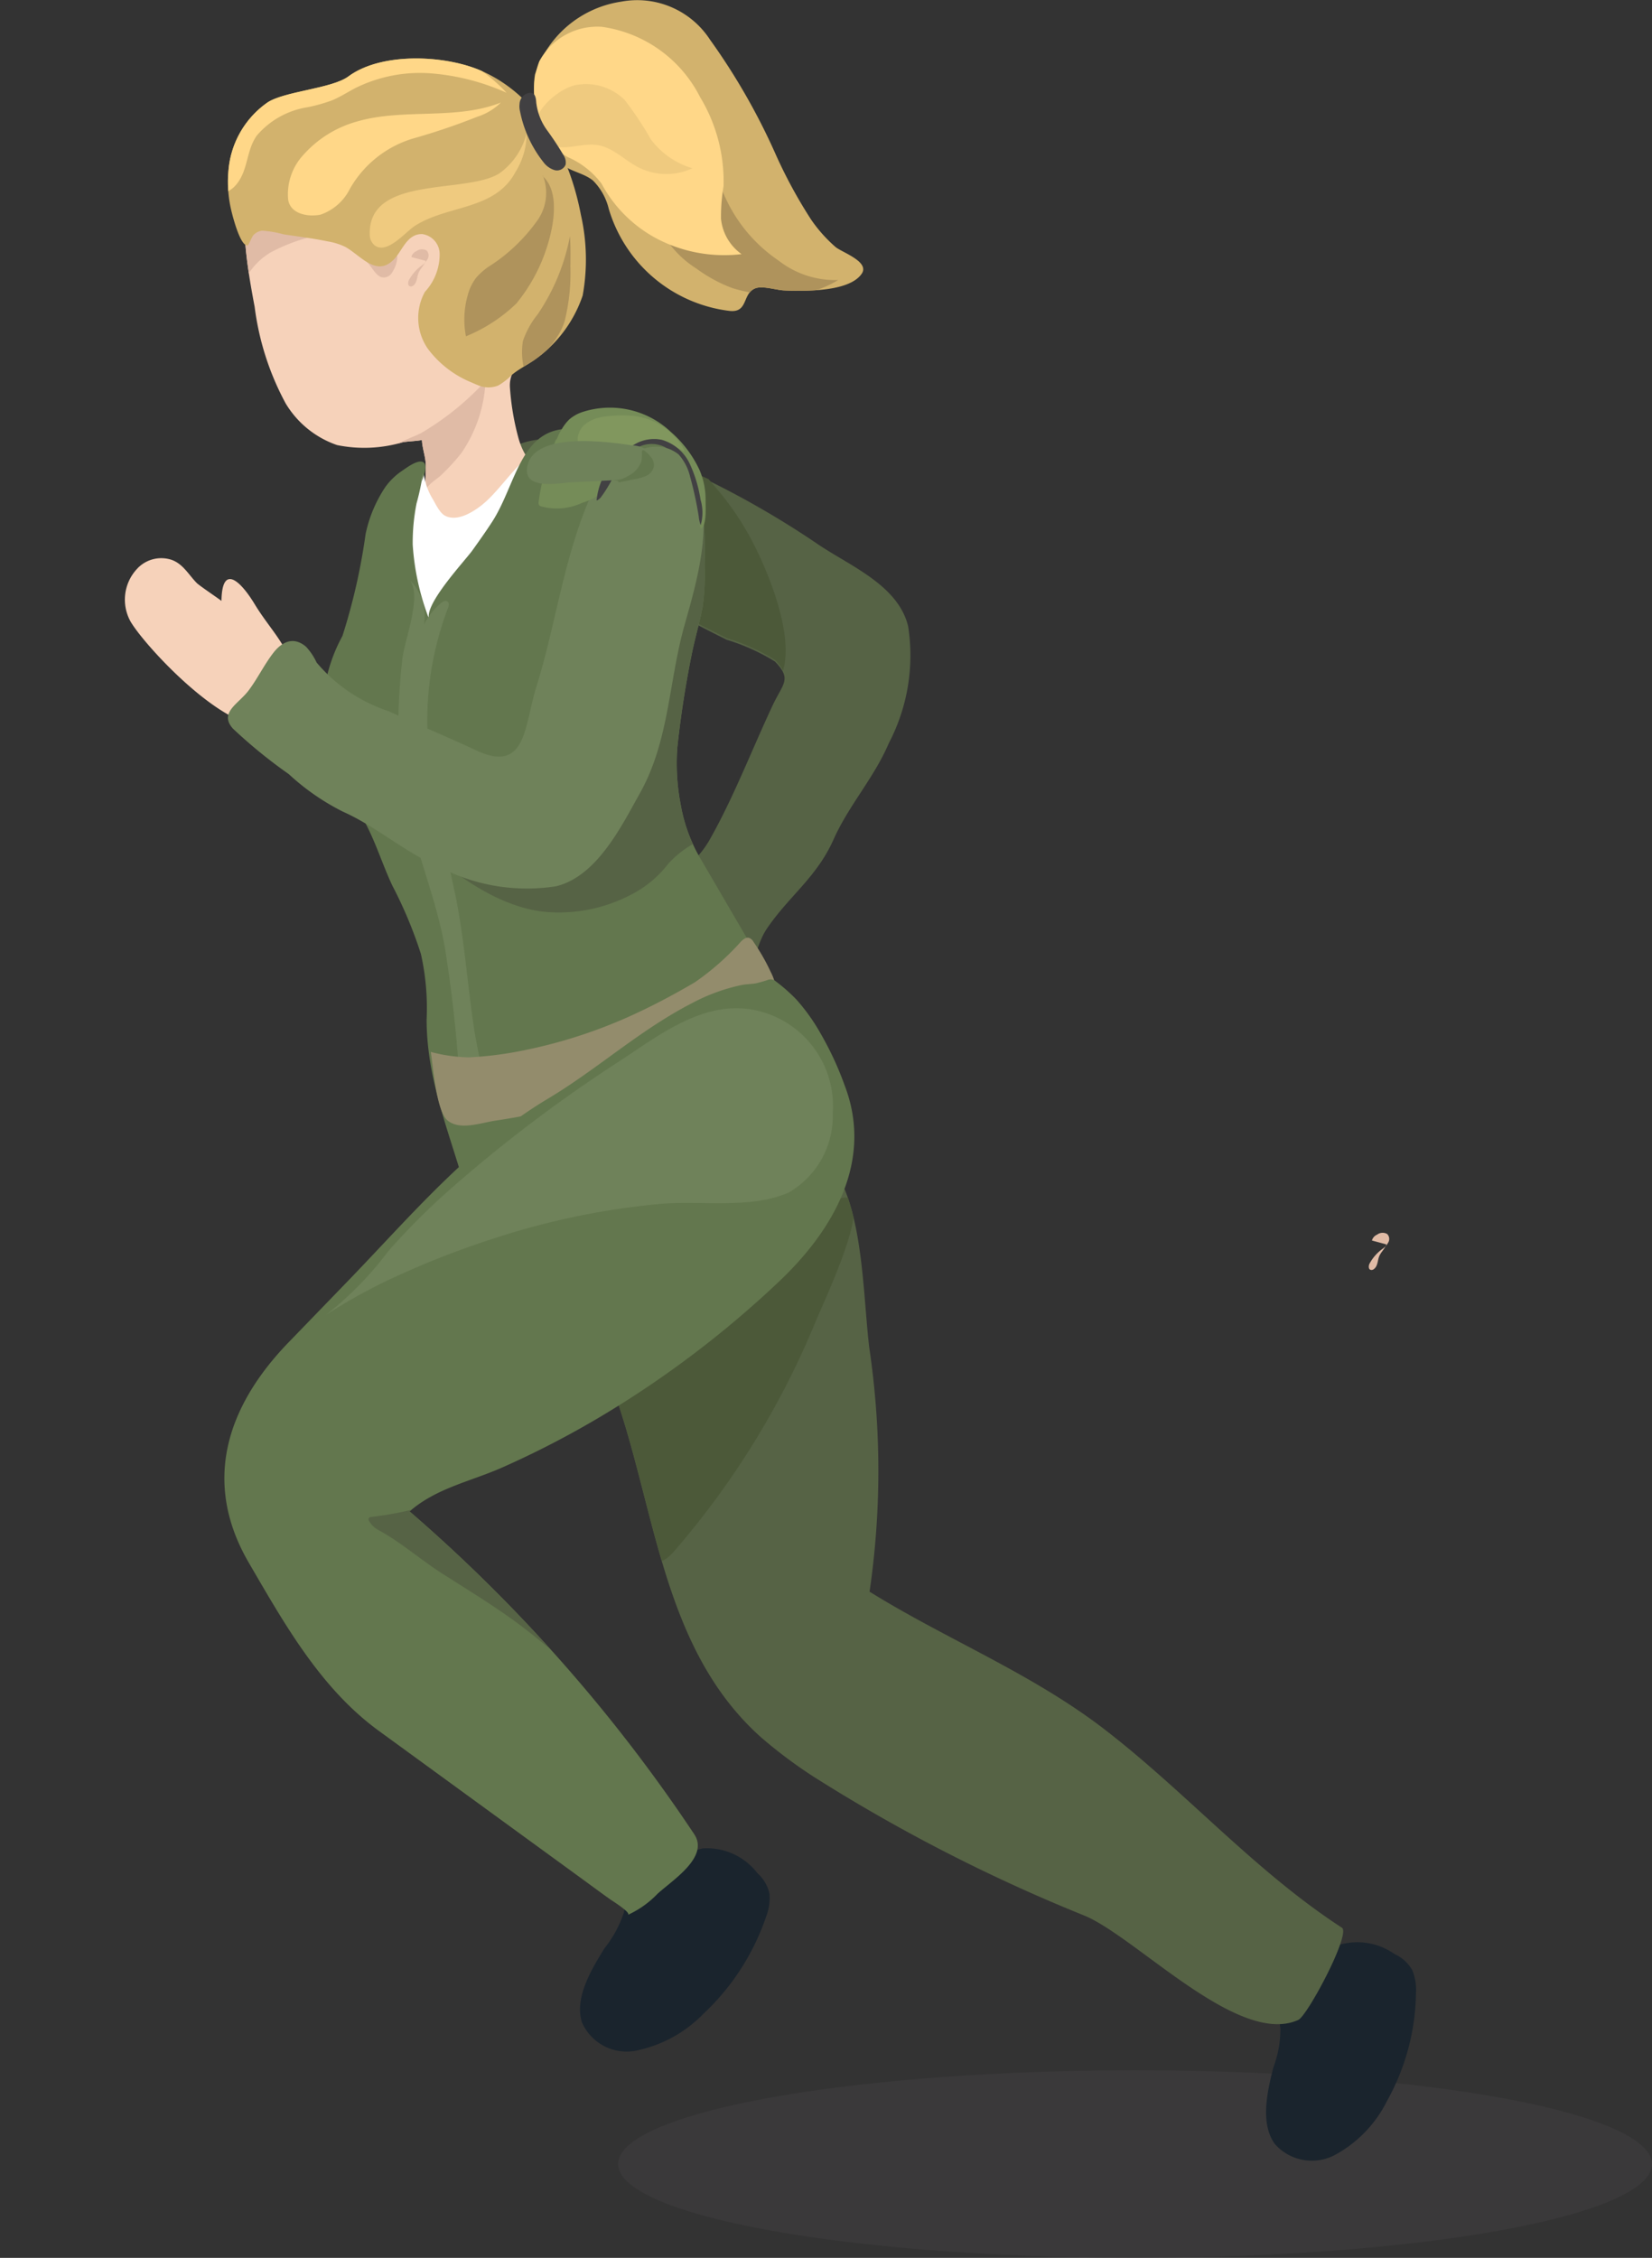 <svg id="a68db170-1d8d-40f9-875f-3a1f75860aed" data-name="Layer 1" xmlns="http://www.w3.org/2000/svg" xmlns:xlink="http://www.w3.org/1999/xlink" viewBox="0 0 71.986 98.355" preserveAspectRatio="none" ><rect x="0" y="0" width="71.986" height="98.355" fill="#333333" stroke="none"/><defs><style>.a8af9cb0-a3ef-45cd-8900-ac40c1e22fcd{fill:none;}.a9bf6d16-273e-4b64-adf4-b7aac5a4be53,.e14ff1da-c287-467f-ac69-d4d816a690b8{fill:#414042;}.a9bf6d16-273e-4b64-adf4-b7aac5a4be53{opacity:0.48;}.a0c544c6-3765-4c02-90fc-aa0a759515b1{fill:#f6d2ba;}.ad11a30e-1b49-44fb-b286-07b04bd7e4f1{fill:#566345;}.f98b4389-fe3c-44c6-82f2-080c755a7c3b{clip-path:url(#e500c302-123c-4b54-88fd-99e73d793241);}.e0c010a1-e84e-44a0-82c0-3a562e953dc0{fill:#4c5939;}.f101837c-5b42-4e2c-b870-e203fb46bbee{fill:#1a242d;}.e5bf9458-66dd-4f11-ba0c-6709aaeaef47{clip-path:url(#b27de907-484f-4bfa-94ff-fadb9abe9fc3);}.fb5a2869-5149-4531-a3d8-60d10c3b4145{fill:#e0bba6;}.fb6f333c-c44e-4dfb-aab4-10a25003ef12{fill:#fff;}.f01d8c1b-608c-4f5b-804c-100562bbc120{fill:#63774e;}.b19d4991-4119-4d36-aa75-9f140e1320a8{clip-path:url(#b8ae9675-da34-47dd-ad88-8e257037d07e);}.af88a16a-6b10-4563-828a-494ec17461ee{fill:#6f825a;}.a7de3e68-1a99-4384-931a-441bd125e59c{fill:#938c6c;}.fb9ab96c-aefc-4ec2-8f03-2602eb907827{clip-path:url(#f55d8cf3-d448-4c29-b3cc-55021ae96b2d);}.e4562d58-a1e9-4ab5-97d8-68e4a5fb91e2{fill:#d2b26d;}.a1e45611-1afe-4f3b-b876-80fcb18f83fd{clip-path:url(#afff6115-4100-45b7-bcb8-64ae5240688b);}.e7a28f8c-7080-49cf-a945-e1a0a0e3df31{fill:#af935c;}.a1cf57f1-57a8-4862-8b41-a6dbf0c21dab{fill:#ffd788;}.a9a9d19e-df74-4a21-aac2-fc2b94ee9167{fill:#efca7f;}.abb55885-8d2b-4b03-9804-8617b5716fc6{clip-path:url(#a9d7be45-3df8-4904-b8f4-b2ba3b6bfbe7);}.a04486ea-efa8-4844-8e38-7a2d6ce8351d{clip-path:url(#a3c57131-988a-4b93-8114-9f24c12d7adc);}.f2fe05a8-c4d7-4727-a776-d17be414b2cd{fill:#758c58;}.a4ab1eba-cb52-4e97-8153-2a3708992451{fill:#81975e;}.ebf8bfa2-5469-43b7-b61a-f4c4575eabc9{fill:#424143;}</style><clipPath id="e500c302-123c-4b54-88fd-99e73d793241"><path class="a8af9cb0-a3ef-45cd-8900-ac40c1e22fcd" d="M27.256,25.605a21.113,21.113,0,0,1-4.636-2.405c-1.182-.938-2.085-2.589-.54-3.635,1.168-.79,2.729-.526,4.097-.186a21.759,21.759,0,0,1,4.836,1.553,39.497,39.497,0,0,1,4.508,2.623c1.405.985,3.605,1.812,4.051,3.654a8.238,8.238,0,0,1-.842,5.094c-.643,1.512-1.743,2.702-2.407,4.192-.739,1.659-1.941,2.459-2.912,3.895-.397.587-.486,1.348-.831,1.934.348-.664-3.616-3.18-4.129-3.43.902-.883,1.806-1.211,2.476-2.393,1.046-1.846,1.83-3.903,2.731-5.825.462-.987.862-1.151.11-1.932a9.015,9.015,0,0,0-2.1-.947C30.194,27.074,28.764,26.262,27.256,25.605Z"/></clipPath><clipPath id="b27de907-484f-4bfa-94ff-fadb9abe9fc3"><path class="a8af9cb0-a3ef-45cd-8900-ac40c1e22fcd" d="M24.161,20.591c-.865.009-1.347-.74-1.558-1.468a11.229,11.229,0,0,1-.38-2.21c-.085-1.039.894-1.283,1.202-2.177.158-.458.373-.895.529-1.353A14.55,14.55,0,0,0,24.326,9.598a6.025,6.025,0,0,0-.924-3.068,6.285,6.285,0,0,0-2.381-2.702,6.285,6.285,0,0,0-2.711-.707,7.973,7.973,0,0,0-4.879,1.141c-2.762,1.822-3.014,4.404-2.653,7.185.082.631.196,1.273.318,1.918a12.009,12.009,0,0,0,1.351,4.207,4.204,4.204,0,0,0,2.243,1.817,5.927,5.927,0,0,0,2.882-.13c.27-.038.539-.042.813-.089.017.383.17.742.17,1.119-0.0.37-.026.747-.057,1.116a15.346,15.346,0,0,0-.152,1.612,5.066,5.066,0,0,0,.682,2.035c.451.88,1.434,1.134,2.022,1.857A16.877,16.877,0,0,0,22.665,28.907a.591.591,0,0,0,.332.189.545.545,0,0,0,.333-.121,4.341,4.341,0,0,0,1.323-1.613A7.517,7.517,0,0,0,25.822,23.339c-.099-.766-.614-1.028-.914-1.627-.147-.293-.092-1.007-.471-1.114A.972.972,0,0,0,24.161,20.591Z"/></clipPath><clipPath id="b8ae9675-da34-47dd-ad88-8e257037d07e"><path class="a8af9cb0-a3ef-45cd-8900-ac40c1e22fcd" d="M14.922,27.704a7.027,7.027,0,0,0-.709,4.839,6.416,6.416,0,0,0,.65,1.864c.283.456.702.811.976,1.298.868,1.544.978,3.248,1.417,4.91.492,1.863.965,3.731,1.391,5.61.396,1.747,1,3.433,1.51,5.149-.113-.379,1.525-.552,1.715-.581a25.164,25.164,0,0,1,3.221-.019c1.789-.039,2.183-.873,3.456-1.752,0-.576,3.344-1.189,3.795-1.313.744-.204.871-.247,1.027-.979.168-.792.268-1.605.401-2.403a2.281,2.281,0,0,0-.38-2.045c-.979-1.618-1.902-3.237-2.853-4.851a6.992,6.992,0,0,1-.877-2.373,9.469,9.469,0,0,1-.151-2.463q.221-2.088.642-4.148c.14-.684.346-1.361.469-2.047a10.373,10.373,0,0,0,.082-1.781c.043-1.882-.036-3.945-1.32-5.149-1.028-.963-2.919-.632-4.259-.773-2.442-.256-2.585,2.345-3.679,4.034-.272.42-.563.828-.854,1.236-.336.47-2.11,2.347-1.894,3.001a10.933,10.933,0,0,1-.714-3.236,10.037,10.037,0,0,1,.657-3.55c.026-.075-.633.037-.685.059a3.082,3.082,0,0,0-.446.274,2.878,2.878,0,0,0-.718.698A5.843,5.843,0,0,0,15.93,23.268,26.462,26.462,0,0,1,14.922,27.704Z"/></clipPath><clipPath id="f55d8cf3-d448-4c29-b3cc-55021ae96b2d"><path class="a8af9cb0-a3ef-45cd-8900-ac40c1e22fcd" d="M30.065,45.53c-.578.703,6.026,4.886,6.484,5.73,1.074,1.98,1.067,5.258,1.33,7.452a36.434,36.434,0,0,1,.012,10.624c3.386,2.101,7.078,3.556,10.274,6.025,3.547,2.74,6.533,6.16,10.309,8.613.403.262-1.502,3.836-1.901,4.017-2.582,1.171-7.009-3.556-9.285-4.53A73.362,73.362,0,0,1,35.481,77.414a20.555,20.555,0,0,1-2.333-1.746c-4.378-3.925-4.566-10.127-6.485-15.303a23.533,23.533,0,0,0-1.571-3.47c-.501-.881-2.037-1.99-2.33-2.721-.834-2.084,1.553-2.867,2.984-3.904A25.404,25.404,0,0,0,30.065,45.53Z"/></clipPath><clipPath id="afff6115-4100-45b7-bcb8-64ae5240688b"><path class="a8af9cb0-a3ef-45cd-8900-ac40c1e22fcd" d="M27.063.073A3.782,3.782,0,0,1,30.937,1.726a28.122,28.122,0,0,1,2.861,4.992A21.048,21.048,0,0,0,35.343,9.564a6.327,6.327,0,0,0,1.063,1.194c.277.235,1.496.636,1.146,1.162-.378.567-1.464.692-2.078.728a11.713,11.713,0,0,1-1.324.003c-.333-.018-.93-.215-1.241-.09-.581.233-.289,1.092-1.149.979a6.277,6.277,0,0,1-5.233-4.441,2.613,2.613,0,0,0-.688-1.234c-.388-.314-.913-.382-1.317-.673.313-.243-.624-1.411-.797-1.759a3.343,3.343,0,0,1-.417-2.18A4.676,4.676,0,0,1,27.063.073Z"/></clipPath><clipPath id="a9d7be45-3df8-4904-b8f4-b2ba3b6bfbe7"><path class="a8af9cb0-a3ef-45cd-8900-ac40c1e22fcd" d="M20.544,16.659a4.488,4.488,0,0,1-1.893-1.456,2.357,2.357,0,0,1-.136-2.489,2.403,2.403,0,0,0,.643-1.663.882.882,0,0,0-.759-.854c-.639-.014-.841.655-1.182,1.045-.788.901-1.504-.129-2.179-.491a2.798,2.798,0,0,0-.761-.236c-.634-.132-1.281-.21-1.921-.307a4.562,4.562,0,0,0-.938-.159.632.632,0,0,0-.381.2c-.055.056-.202.428-.237.437-.326.08-.668-1.289-.725-1.533A5.327,5.327,0,0,1,9.957,7.408a4.005,4.005,0,0,1,1.683-2.934c.732-.5,2.818-.61,3.542-1.145C16.626,2.26,19.428,2.388,21.018,3.104c2.487,1.12,3.806,3.683,4.294,6.251a8.804,8.804,0,0,1,.078,3.52,5.633,5.633,0,0,1-2.108,2.809c-.325.224-.684.399-.985.653a2.696,2.696,0,0,1-.592.46,1.157,1.157,0,0,1-.893-.024C20.722,16.738,20.633,16.699,20.544,16.659Z"/></clipPath><clipPath id="a3c57131-988a-4b93-8114-9f24c12d7adc"><path class="a8af9cb0-a3ef-45cd-8900-ac40c1e22fcd" d="M36.804,47.276A13.808,13.808,0,0,0,35.774,45.05a8.44,8.44,0,0,0-1.077-1.515,7.308,7.308,0,0,0-.88-.776.342.342,0,0,0-.371-.068,5.449,5.449,0,0,1-.533.15c-.18.026-.369.03-.552.059a8.151,8.151,0,0,0-2.224.808c-2.26,1.163-4.107,2.866-6.258,4.151-3.403,2.032-5.993,5.124-8.712,7.936L12.574,58.476c-2.72,2.812-3.766,6.11-1.731,9.601,1.567,2.689,3.133,5.479,5.67,7.326L22.277,79.6l2.882,2.098c.479.349.955.702,1.437,1.046.052.037.954.599.755.675a4.215,4.215,0,0,0,1.298-.92c.647-.595,2.266-1.599,1.602-2.598A69.352,69.352,0,0,0,17.848,65.839c1.169-1.019,2.656-1.302,4.037-1.913A40.404,40.404,0,0,0,26.201,61.692a44.32,44.32,0,0,0,7.736-5.858C36.312,53.591,38.072,50.572,36.804,47.276Z"/></clipPath></defs><ellipse class="a9bf6d16-273e-4b64-adf4-b7aac5a4be53" cx="49.46" cy="94.269" rx="22.526" ry="4.085"/><path class="a0c544c6-3765-4c02-90fc-aa0a759515b1" d="M30.628,38.722c-1.349.004-2.127.956-3.345,1.692-.966.584-1.816,1.423-.14,1.448-.019-0-.661.956-.778,1.072-.361.357-.835.597-1.014,1.102a1.431,1.431,0,0,0,.395,1.506,1.963,1.963,0,0,0,2.295.28c1.205-.702,6.103-5.269,4.052-6.729a1.75,1.75,0,0,0-.58-.249A3.459,3.459,0,0,0,30.628,38.722Z"/><path class="ad11a30e-1b49-44fb-b286-07b04bd7e4f1" d="M27.256,25.677a21.113,21.113,0,0,1-4.636-2.405c-1.182-.938-2.085-2.589-.54-3.635,1.168-.79,2.729-.526,4.097-.186a21.759,21.759,0,0,1,4.836,1.553,39.497,39.497,0,0,1,4.508,2.623c1.405.985,3.605,1.812,4.051,3.654a8.238,8.238,0,0,1-.842,5.094c-.643,1.512-1.743,2.702-2.407,4.192-.739,1.659-1.941,2.459-2.912,3.895-.397.587-.486,1.348-.831,1.934.348-.664-3.616-3.18-4.129-3.43.902-.883,1.806-1.211,2.476-2.393,1.046-1.846,1.83-3.903,2.731-5.825.462-.987.862-1.151.11-1.932a9.015,9.015,0,0,0-2.1-.947C30.194,27.146,28.764,26.334,27.256,25.677Z"/><g class="f98b4389-fe3c-44c6-82f2-080c755a7c3b"><path class="e0c010a1-e84e-44a0-82c0-3a562e953dc0" d="M33.022,30.427a2.078,2.078,0,0,1-.836.071,5.585,5.585,0,0,1-2.864-.673c-1.076-.719-1.429-2.029-2.03-3.09a5.842,5.842,0,0,1-.922-3.779,3.926,3.926,0,0,1,.624-1.371,3.717,3.717,0,0,1,2.058-1.51c1.041-.255,1.563.494,2.186,1.223a12.347,12.347,0,0,1,1.628,2.448C33.587,25.172,35.459,29.517,33.022,30.427Z"/></g><path class="f101837c-5b42-4e2c-b870-e203fb46bbee" d="M56.743,86.378a3.537,3.537,0,0,1,1.43-1.597,2.804,2.804,0,0,1,2.585.335,1.711,1.711,0,0,1,.777.699,2.199,2.199,0,0,1,.166.996,9.908,9.908,0,0,1-1.271,4.727A5.396,5.396,0,0,1,58.231,93.839a2.148,2.148,0,0,1-2.686-.451c-.618-.871-.352-2.178-.061-3.318a4.747,4.747,0,0,0,.31-1.707,1.712,1.712,0,0,1-.026-.398c.029-.251.325-.472.457-.689C56.405,86.982,56.564,86.673,56.743,86.378Z"/><path class="f101837c-5b42-4e2c-b870-e203fb46bbee" d="M28.735,81.649a3.708,3.708,0,0,1,1.885-1.13,2.772,2.772,0,0,1,2.384,1.079,1.675,1.675,0,0,1,.527.904,2.242,2.242,0,0,1-.156,1.014,10.367,10.367,0,0,1-2.724,4.208A5.652,5.652,0,0,1,27.8,89.311a2.123,2.123,0,0,1-2.444-1.221c-.319-1.024.352-2.213.994-3.232a4.95,4.95,0,0,0,.84-1.563,1.76,1.76,0,0,1,.101-.393c.108-.234.463-.363.659-.534C28.217,82.136,28.468,81.883,28.735,81.649Z"/><path class="ad11a30e-1b49-44fb-b286-07b04bd7e4f1" d="M30.065,45.53c-.578.703,6.026,4.886,6.484,5.73,1.074,1.98,1.067,5.258,1.33,7.452a36.434,36.434,0,0,1,.012,10.624c3.386,2.101,7.078,3.556,10.274,6.025,3.547,2.74,6.533,6.16,10.309,8.613.403.262-1.502,3.836-1.901,4.017-2.582,1.171-7.009-3.556-9.285-4.53A73.362,73.362,0,0,1,35.481,77.414a20.555,20.555,0,0,1-2.333-1.746c-4.378-3.925-4.566-10.127-6.485-15.303a23.533,23.533,0,0,0-1.571-3.47c-.501-.881-2.037-1.99-2.33-2.721-.834-2.084,1.553-2.867,2.984-3.904A25.404,25.404,0,0,0,30.065,45.53Z"/><path class="a0c544c6-3765-4c02-90fc-aa0a759515b1" d="M24.161,20.591c-.865.009-1.347-.74-1.558-1.468a11.229,11.229,0,0,1-.38-2.21c-.085-1.039.894-1.283,1.202-2.177.158-.458.373-.895.529-1.353A14.55,14.55,0,0,0,24.326,9.598a6.025,6.025,0,0,0-.924-3.068,6.285,6.285,0,0,0-2.381-2.702,6.285,6.285,0,0,0-2.711-.707,7.973,7.973,0,0,0-4.879,1.141c-2.762,1.822-3.014,4.404-2.653,7.185.082.631.196,1.273.318,1.918a12.009,12.009,0,0,0,1.351,4.207,4.204,4.204,0,0,0,2.243,1.817,5.927,5.927,0,0,0,2.882-.13c.27-.038.539-.042.813-.089.017.383.17.742.17,1.119-0.0.37-.026.747-.057,1.116a15.346,15.346,0,0,0-.152,1.612,5.066,5.066,0,0,0,.682,2.035c.451.88,1.434,1.134,2.022,1.857A16.877,16.877,0,0,0,22.665,28.907a.591.591,0,0,0,.332.189.545.545,0,0,0,.333-.121,4.341,4.341,0,0,0,1.323-1.613A7.517,7.517,0,0,0,25.822,23.339c-.099-.766-.614-1.028-.914-1.627-.147-.293-.092-1.007-.471-1.114A.972.972,0,0,0,24.161,20.591Z"/><g class="e5bf9458-66dd-4f11-ba0c-6709aaeaef47"><path class="fb5a2869-5149-4531-a3d8-60d10c3b4145" d="M21.157,16.595a6.019,6.019,0,0,1-1.037,3.119,8.821,8.821,0,0,1-.912.998c-.144.14-.64.436-.641.66a6.11,6.11,0,0,0-.021-.682c-.056-.086-.297.18-.399.166a1.43,1.43,0,0,1-.7-.405c-.169-.147-.661-.498-.579-.775.085-.286,1.219-.657,1.497-.82A12.096,12.096,0,0,0,21.157,16.595Z"/><path class="fb5a2869-5149-4531-a3d8-60d10c3b4145" d="M13.326,10.378c.113-.035.252-.105.236-.223a.235.235,0,0,0-.101-.139,2.67,2.67,0,0,0-1.417-.462,1.436,1.436,0,0,0-1.306.335,1.365,1.365,0,0,0-.228.753,1.914,1.914,0,0,0,.255,1.391,2.885,2.885,0,0,1,1.041-1.044A7.729,7.729,0,0,1,13.326,10.378Z"/></g><path class="fb6f333c-c44e-4dfb-aab4-10a25003ef12" d="M17.404,22.736a4.218,4.218,0,0,1,.48-1.421,3.073,3.073,0,0,0,.232-.43c.038-.092.332-.493.328-.542A2.805,2.805,0,0,0,18.854,21.736c.134.226.304.609.545.733.547.281,1.276-.199,1.673-.531.735-.617,1.399-1.715,2.182-2.206.511-.321.422-.465.821.171.509.81.425,2.176.578,3.089q.264,1.572.503,3.149.474,3.12.869,6.252c.267,2.088.515,4.179.756,6.27.064.555.899,6.172.711,6.235a24.942,24.942,0,0,1-8.405,1.304q-.445-2.742-.786-5.5-.896-7.255-1.065-14.576A17.366,17.366,0,0,1,17.404,22.736Z"/><path class="f01d8c1b-608c-4f5b-804c-100562bbc120" d="M18.386,20.973c.062-.213.311-.792-.002-.861-.252-.055-.686.278-.874.404a2.878,2.878,0,0,0-.718.698A5.843,5.843,0,0,0,15.93,23.268a26.462,26.462,0,0,1-1.008,4.435,7.027,7.027,0,0,0-.709,4.839,6.416,6.416,0,0,0,.65,1.864c.283.456.702.811.976,1.298.512.91.811,1.925,1.255,2.87a18.916,18.916,0,0,1,1.247,2.981,10.775,10.775,0,0,1,.249,2.86c.004,2.478.873,4.623,1.567,6.958-.113-.379,1.525-.552,1.715-.581a25.164,25.164,0,0,1,3.221-.019c1.789-.039,2.183-.873,3.456-1.752,0-.576,3.344-1.189,3.795-1.313.744-.204.871-.247,1.027-.979.168-.792.268-1.605.401-2.403a2.281,2.281,0,0,0-.38-2.045c-.979-1.618-1.902-3.237-2.853-4.851a6.992,6.992,0,0,1-.877-2.373,9.469,9.469,0,0,1-.151-2.463q.221-2.088.642-4.148c.14-.684.346-1.361.469-2.047a10.373,10.373,0,0,0,.082-1.781c.043-1.882-.036-3.945-1.32-5.149-1.028-.963-2.919-.632-4.259-.773-2.442-.256-2.585,2.345-3.679,4.034-.272.42-.563.828-.854,1.236-.336.47-2.11,2.347-1.894,3.001a10.933,10.933,0,0,1-.714-3.236,8.75,8.75,0,0,1,.168-1.805,10.52,10.52,0,0,0,.331-1.744"/><g class="b19d4991-4119-4d36-aa75-9f140e1320a8"><path class="ad11a30e-1b49-44fb-b286-07b04bd7e4f1" d="M29.019,24.764A17.155,17.155,0,0,1,26.937,27.388a11.689,11.689,0,0,0-1.195,1.767C24.564,31.154,23.776,33.34,22.551,35.314a2.394,2.394,0,0,1-.929.973c-.868.416-2.142.002-3.04-.134-.763-.116-1.035-.094-.414.469,1.475,1.337,3.395,2.84,5.514,3.093a6.769,6.769,0,0,0,3.782-.724,4.785,4.785,0,0,0,1.658-1.368,4.354,4.354,0,0,1,1.174-.91c.702-.453.665-.519.465-1.312a4.479,4.479,0,0,1,.138-3.336c.616-1.064,1.56-1.856,1.656-3.166.083-1.139-.178-2.21-.187-3.329-.01-1.207.839-3.17-.23-4.196-.609-.584-1.146.455-1.381.862C30.247,23.12,29.534,23.879,29.019,24.764Z"/></g><path class="af88a16a-6b10-4563-828a-494ec17461ee" d="M20.651,44.762c.176,1.18.522,2.392.607,3.577a.298.298,0,0,1-.02.164.307.307,0,0,1-.158.118,1.874,1.874,0,0,1-.774.152.228.228,0,0,1-.165-.05.214.214,0,0,1-.041-.146,59.674,59.674,0,0,0-.654-6.914c-.309-2.165-1.195-4.18-1.67-6.32a14.73,14.73,0,0,1-.418-3.214,26.946,26.946,0,0,1,.181-3.474c.106-.806.858-2.721.312-3.39a2.201,2.201,0,0,1,.62,1.954,2.918,2.918,0,0,1,.747-.949c.078-.065.189-.128.274-.073.1.065.062.216.016.326a13.778,13.778,0,0,0-.707,7.115c.217,1.681.625,3.443.991,5.116C20.219,40.71,20.355,42.78,20.651,44.762Z"/><path class="a7de3e68-1a99-4384-931a-441bd125e59c" d="M33.516,42.195q.034.07.067.141a2.212,2.212,0,0,1,.247.847,1.695,1.695,0,0,1-.417,1.094A7.969,7.969,0,0,1,30.356,46.232q-1.402.637-2.87,1.143a33.043,33.043,0,0,1-5.886,1.439c-.655.097-1.566.445-2.103-.01-.484-.41-.628-2.362-.727-2.981a6.987,6.987,0,0,0,1.654.237,15.535,15.535,0,0,0,2.319-.289,21.714,21.714,0,0,0,5.165-1.717c.807-.383,1.594-.808,2.364-1.26a11.278,11.278,0,0,0,2.021-1.784c.095-.091.215-.19.343-.157a.384.384,0,0,1,.197.174A8.848,8.848,0,0,1,33.516,42.195Z"/><g class="fb9ab96c-aefc-4ec2-8f03-2602eb907827"><path class="e0c010a1-e84e-44a0-82c0-3a562e953dc0" d="M27.56,58.91a3.362,3.362,0,0,0-1.159,1.603,3.658,3.658,0,0,0,.145,1.753q.616,2.443,1.309,4.865c.112.39.304.852.706.903.336.042.619-.233.84-.489a36.422,36.422,0,0,0,6.155-10.011c.313-.763,2.167-4.649,1.529-5.284-.621-.618-3.472,2.297-4.125,2.758A60.225,60.225,0,0,0,27.56,58.91Z"/></g><path class="f01d8c1b-608c-4f5b-804c-100562bbc120" d="M36.804,47.276A13.808,13.808,0,0,0,35.774,45.05a8.44,8.44,0,0,0-1.077-1.515,7.308,7.308,0,0,0-.88-.776.342.342,0,0,0-.371-.068,5.449,5.449,0,0,1-.533.15c-.18.026-.369.03-.552.059a8.151,8.151,0,0,0-2.224.808c-2.26,1.163-4.107,2.866-6.258,4.151-3.403,2.032-5.993,5.124-8.712,7.936L12.574,58.476c-2.72,2.812-3.766,6.11-1.731,9.601,1.567,2.689,3.133,5.479,5.67,7.326L22.277,79.6l2.882,2.098c.479.349.955.702,1.437,1.046.052.037.954.599.755.675a4.215,4.215,0,0,0,1.298-.92c.647-.595,2.266-1.599,1.602-2.598A69.352,69.352,0,0,0,17.848,65.839c1.169-1.019,2.656-1.302,4.037-1.913A40.404,40.404,0,0,0,26.201,61.692a44.32,44.32,0,0,0,7.736-5.858C36.312,53.591,38.072,50.572,36.804,47.276Z"/><path class="fb5a2869-5149-4531-a3d8-60d10c3b4145" d="M15.867,11.085a.166.166,0,0,0-.007.178.559.559,0,0,0,.122.142c.212.202.344.533.605.658a.412.412,0,0,0,.488-.174,1.448,1.448,0,0,0,.23-.584c.034-.219-.056-.319-.227-.453a1.265,1.265,0,0,0-1.08-.221C15.882,10.665,15.87,10.964,15.867,11.085Z"/><path class="fb5a2869-5149-4531-a3d8-60d10c3b4145" d="M17.924,11.196a.382.382,0,0,1,.222-.255.405.405,0,0,1,.44-.03.302.302,0,0,1,.062.343.802.802,0,0,1-.236.285,1.906,1.906,0,0,0-.603.683c-.034.087-.038.211.047.249a.158.158,0,0,0,.151-.03c.163-.119.16-.339.217-.514.07-.214.25-.343.328-.562"/><path class="a8af9cb0-a3ef-45cd-8900-ac40c1e22fcd" d="M11.862,4.132a5.35,5.35,0,0,1,1.82-1.18A7.574,7.574,0,0,1,16.115,2.204c.67-.01,1.376-.046,2.051-.004A7.165,7.165,0,0,1,22.363,3.887a3.77,3.77,0,0,1,.955,1.014,16.741,16.741,0,0,1,1.411,3.597,7.548,7.548,0,0,1,.116,2.389,11.243,11.243,0,0,1-.532,3.282c-.195.531-.475,1.023-.718,1.533-.376.791-.326,2.149-1.566,1.239a4.294,4.294,0,0,1-.704-.727c-.404-.473-.804-.951-1.253-1.383-.486-.468-.542-.658-.107-1.267a2.497,2.497,0,0,0,.431-1.832.814.814,0,0,0-.218-.486c-.284-.258-.754-.107-1.056.133-1.472,1.17-.681-.322-1.96-.595-.726-.155-1.655.102-2.418.024A6.121,6.121,0,0,1,13.249,10.44a2.432,2.432,0,0,0-1.427-.11c-.354.059-.913.895-1.213.723a.488.488,0,0,1-.192-.276,5.794,5.794,0,0,1-.105-1.954A6.711,6.711,0,0,1,11.862,4.132Z"/><path class="e4562d58-a1e9-4ab5-97d8-68e4a5fb91e2" d="M20.544,16.659a4.488,4.488,0,0,1-1.893-1.456,2.357,2.357,0,0,1-.136-2.489,2.403,2.403,0,0,0,.643-1.663.882.882,0,0,0-.759-.854c-.639-.014-.841.655-1.182,1.045-.788.901-1.504-.129-2.179-.491a2.798,2.798,0,0,0-.761-.236c-.634-.132-1.281-.21-1.921-.307a4.562,4.562,0,0,0-.938-.159.632.632,0,0,0-.381.2c-.055.056-.202.428-.237.437-.326.08-.668-1.289-.725-1.533A5.327,5.327,0,0,1,9.957,7.408a4.005,4.005,0,0,1,1.683-2.934c.732-.5,2.818-.61,3.542-1.145C16.626,2.26,19.428,2.388,21.018,3.104c2.487,1.12,3.806,3.683,4.294,6.251a8.804,8.804,0,0,1,.078,3.52,5.633,5.633,0,0,1-2.108,2.809c-.325.224-.684.399-.985.653a2.696,2.696,0,0,1-.592.46,1.157,1.157,0,0,1-.893-.024C20.722,16.738,20.633,16.699,20.544,16.659Z"/><path class="e4562d58-a1e9-4ab5-97d8-68e4a5fb91e2" d="M27.063.073A3.782,3.782,0,0,1,30.937,1.726a28.122,28.122,0,0,1,2.861,4.992A21.048,21.048,0,0,0,35.343,9.564a6.327,6.327,0,0,0,1.063,1.194c.277.235,1.496.636,1.146,1.162-.378.567-1.464.692-2.078.728a11.713,11.713,0,0,1-1.324.003c-.333-.018-.93-.215-1.241-.09-.581.233-.289,1.092-1.149.979a6.277,6.277,0,0,1-5.233-4.441,2.613,2.613,0,0,0-.688-1.234c-.388-.314-.913-.382-1.317-.673.313-.243-.624-1.411-.797-1.759a3.343,3.343,0,0,1-.417-2.18A4.676,4.676,0,0,1,27.063.073Z"/><g class="a1e45611-1afe-4f3b-b876-80fcb18f83fd"><path class="e7a28f8c-7080-49cf-a945-e1a0a0e3df31" d="M30.023,6.258a1.584,1.584,0,0,0-.558-.385,1.174,1.174,0,0,0-1.336.591,2.083,2.083,0,0,0-.109,1.544,10.931,10.931,0,0,0,.599,1.468,6.736,6.736,0,0,0,.544,1.132A4.386,4.386,0,0,0,30.337,11.693a6.444,6.444,0,0,0,1.562.852,6.111,6.111,0,0,0,1.552.277,4.606,4.606,0,0,0,3.073-.624,3.993,3.993,0,0,1-2.593-.844A6.654,6.654,0,0,1,31.209,7.478a1.108,1.108,0,0,0-.53-.61A5.697,5.697,0,0,1,30.023,6.258Z"/></g><path class="a1cf57f1-57a8-4862-8b41-a6dbf0c21dab" d="M23.758,5.711a2.182,2.182,0,0,0,.978,1.131,3.658,3.658,0,0,1,1.478,1.161,5.812,5.812,0,0,0,2.501,2.441,6.346,6.346,0,0,0,3.599.626,2.148,2.148,0,0,1-.896-1.534,7.98,7.98,0,0,1,.111-1.429,7.094,7.094,0,0,0-1.022-3.876,5.677,5.677,0,0,0-4.273-3.062,2.871,2.871,0,0,0-2.734,1.502A3.499,3.499,0,0,0,23.758,5.711Z"/><path class="a9a9d19e-df74-4a21-aac2-fc2b94ee9167" d="M25.091,3.705a2.393,2.393,0,0,1,2.13.651,14.684,14.684,0,0,1,1.14,1.714,3.493,3.493,0,0,0,1.813,1.26,2.707,2.707,0,0,1-2.371-.047c-.595-.311-1.091-.853-1.754-.961-.702-.115-1.468.285-2.107-.026C22.404,5.546,24.12,3.898,25.091,3.705Z"/><path class="e14ff1da-c287-467f-ac69-d4d816a690b8" d="M22.64,4.533a.894.894,0,0,0,.02.316A5.197,5.197,0,0,0,23.687,7.073a.954.954,0,0,0,.476.337.405.405,0,0,0,.483-.237.559.559,0,0,0-.083-.398,12.991,12.991,0,0,0-.724-1.101,2.542,2.542,0,0,1-.473-1.215c-.014-.234-.063-.466-.341-.405A.511.511,0,0,0,22.64,4.533Z"/><path class="e7a28f8c-7080-49cf-a945-e1a0a0e3df31" d="M23.653,7.64A2.073,2.073,0,0,1,23.447,9.558a7.542,7.542,0,0,1-2.184,2.078,2.913,2.913,0,0,0-.518.467,2.116,2.116,0,0,0-.359.742,3.854,3.854,0,0,0-.083,1.805,6.898,6.898,0,0,0,2.2-1.432,7.437,7.437,0,0,0,1.095-1.816c.454-1.081.921-2.942.052-3.727"/><path class="a1cf57f1-57a8-4862-8b41-a6dbf0c21dab" d="M17.995,6.035a4.728,4.728,0,0,0-2.752,2.197,2.245,2.245,0,0,1-1.279,1.12c-.571.111-1.325-.042-1.409-.668a2.524,2.524,0,0,1,.66-1.932,4.867,4.867,0,0,1,2.315-1.451c2.039-.604,4.321-.049,6.297-.834a2.567,2.567,0,0,1-1.015.613A28.335,28.335,0,0,1,17.995,6.035Z"/><g class="abb55885-8d2b-4b03-9804-8617b5716fc6"><path class="a9a9d19e-df74-4a21-aac2-fc2b94ee9167" d="M21.747,7.561c-1.467.906-5.708.058-5.635,2.658a.612.612,0,0,0,.184.444c.537.474,1.364-.553,1.779-.821,1.43-.924,3.492-.671,4.384-2.345a3.181,3.181,0,0,0,.49-1.693A3.07,3.07,0,0,1,21.747,7.561Z"/><path class="e7a28f8c-7080-49cf-a945-e1a0a0e3df31" d="M22.964,16.478a3.144,3.144,0,0,1-.18-1.616A3.792,3.792,0,0,1,23.43,13.691a9.032,9.032,0,0,0,1.406-3.405c.032.447.025.895.019,1.343a8.654,8.654,0,0,1-.25,2.356c-.289.97-1.173,1.566-1.56,2.491"/><path class="a1cf57f1-57a8-4862-8b41-a6dbf0c21dab" d="M9.154,4.956A6.001,6.001,0,0,1,10.428,3.716a10.825,10.825,0,0,1,2.444-1.541,8.709,8.709,0,0,1,5.052-.313,7.051,7.051,0,0,1,4.15,2.179A9.941,9.941,0,0,0,18.795,3.197a6.332,6.332,0,0,0-3.301.635c-.348.18-.677.398-1.039.545a7.461,7.461,0,0,1-1.056.295A3.638,3.638,0,0,0,11.186,5.911c-.466.665-.362,1.496-.891,2.13A1.146,1.146,0,0,1,9.26,8.452c-.386-.107-.572-.712-.724-1.068A3.021,3.021,0,0,1,9.154,4.956Z"/></g><path class="a0c544c6-3765-4c02-90fc-aa0a759515b1" d="M12.79,29.664c-.004-1.349-.956-2.127-1.692-3.345-.584-.966-1.423-1.816-1.448-.14 0-.019-.956-.661-1.072-.778-.357-.361-.597-.835-1.102-1.014a1.431,1.431,0,0,0-1.506.395,1.963,1.963,0,0,0-.28,2.295c.702,1.205,5.269,6.103,6.729,4.052a1.75,1.75,0,0,0,.249-.58A3.46,3.46,0,0,0,12.79,29.664Z"/><path class="af88a16a-6b10-4563-828a-494ec17461ee" d="M20.761,32.692C22.949,33.718,22.85,31.583,23.366,29.937c.852-2.718,1.164-5.461,2.292-8.136.637-1.511,3.023-3.463,4.319-1.547,1.317,1.947.432,4.923-.147,6.973-.696,2.463-.658,5.023-1.945,7.326-.818,1.463-1.882,3.624-3.655,4.054a8.238,8.238,0,0,1-5.094-.842c-1.512-.643-2.702-1.743-4.192-2.407a10.206,10.206,0,0,1-2.359-1.635,21.89,21.89,0,0,1-2.435-1.983c-.619-.696.234-1.069.676-1.653.395-.522.679-1.121,1.079-1.641.396-.514.904-.725,1.433-.272a2.697,2.697,0,0,1,.458.686,6.905,6.905,0,0,0,3.139,2.12C18.202,31.57,19.496,32.099,20.761,32.692Z"/><path class="af88a16a-6b10-4563-828a-494ec17461ee" d="M17.011,55.718a23.706,23.706,0,0,0-2.805,1.56,14.847,14.847,0,0,0,2.714-2.774,29.785,29.785,0,0,1,2.802-2.79,62.803,62.803,0,0,1,7.224-5.457c1.771-1.151,3.726-2.729,5.986-2.247a4.269,4.269,0,0,1,3.356,4.466,3.857,3.857,0,0,1-1.907,3.465c-1.655.744-3.855.342-5.617.504A32.746,32.746,0,0,0,21.695,53.892,38.487,38.487,0,0,0,17.011,55.718Z"/><g class="a04486ea-efa8-4844-8e38-7a2d6ce8351d"><path class="ad11a30e-1b49-44fb-b286-07b04bd7e4f1" d="M24.329,69.61a30.604,30.604,0,0,0-2.507-2.91,8.615,8.615,0,0,0-1.465-1.245c.036-.38-1.279-.018-1.394.021a14.156,14.156,0,0,1-2.77.602c-.049.006-.106.018-.128.062a.141.141,0,0,0,.024.127,1.018,1.018,0,0,0,.393.379c.965.519,1.855,1.306,2.803,1.91,1.009.643,2.031,1.268,3.006,1.964,1.375.981,2.619,2.186,4.008,3.128a.989.989,0,0,0-.005-1.09A16.06,16.06,0,0,0,24.329,69.61Z"/></g><path class="fb5a2869-5149-4531-a3d8-60d10c3b4145" d="M59.783,54.039a.382.382,0,0,1,.222-.255.405.405,0,0,1,.44-.03.302.302,0,0,1,.062.343.802.802,0,0,1-.236.285,1.906,1.906,0,0,0-.603.683c-.034.087-.038.211.047.249a.158.158,0,0,0,.151-.03c.163-.119.16-.339.217-.514.07-.214.25-.343.328-.562"/><path class="f2fe05a8-c4d7-4727-a776-d17be414b2cd" d="M24.119,19.405a3.813,3.813,0,0,1,.31-.63,9.648,9.648,0,0,0-.959,3.097.194.194,0,0,0,.023.133.183.183,0,0,0,.083.053,2.621,2.621,0,0,0,1.795-.155,2.767,2.767,0,0,0,.694-.32,3.129,3.129,0,0,0,.842-1.119,2.488,2.488,0,0,1,.902-1.061,1.401,1.401,0,0,1,1.145-.043,1.469,1.469,0,0,1,.527.291,3.697,3.697,0,0,1,.939,1.784c.117.529.008,1.098.107,1.6.275-.091.221-.96.219-1.204a3.284,3.284,0,0,0-.257-1.342A5,5,0,0,0,29.238,18.82a3.865,3.865,0,0,0-3.885-.863,1.687,1.687,0,0,0-.548.315,1.945,1.945,0,0,0-.332.435q-.118.195-.224.396c-.01.02-.019.048-.002.062s.034-.033.013-.025"/><path class="a4ab1eba-cb52-4e97-8153-2a3708992451" d="M26.836,19.651a2.365,2.365,0,0,1-1.218-.031.655.655,0,0,1-.396-.3.524.524,0,0,1-.04-.293.909.909,0,0,1,.399-.61,1.733,1.733,0,0,1,.698-.26,5.783,5.783,0,0,1,1.16-.052A2.869,2.869,0,0,1,29.795,19.563c.017.033.033.076.01.105a5.184,5.184,0,0,0-1.202-.546,1.401,1.401,0,0,0-.805.227A4.643,4.643,0,0,1,26.836,19.651Z"/><path class="ebf8bfa2-5469-43b7-b61a-f4c4575eabc9" d="M26.798,20.028a3.033,3.033,0,0,0-.802,1.776.468.468,0,0,0,.216-.182c.513-.676.773-1.568,1.464-2.06a1.273,1.273,0,0,1,1.365-.047,1.649,1.649,0,0,1,.523.272,2.232,2.232,0,0,1,.508.981,15.755,15.755,0,0,1,.375,1.729,1.418,1.418,0,0,0,.085.378,1.974,1.974,0,0,0-.007-1.114,5.762,5.762,0,0,0-.474-1.568,1.944,1.944,0,0,0-1.213-1.034,1.667,1.667,0,0,0-1.239.231A3.471,3.471,0,0,0,26.798,20.028Z"/><path class="af88a16a-6b10-4563-828a-494ec17461ee" d="M28.228,20.845a.358.358,0,0,0,.143-.027c.109-.054.133-.197.143-.318a1.159,1.159,0,0,0-.071-.65,1.13,1.13,0,0,0-.881-.445c-.978-.148-4.253-.632-4.579.888-.233,1.088,1.368.745,1.939.716Z"/><path class="f01d8c1b-608c-4f5b-804c-100562bbc120" d="M26.632,20.893a.952.952,0,0,0,.691-.137,1.141,1.141,0,0,0,.622-.652,1.579,1.579,0,0,0,.027-.415.088.088,0,0,1,.018-.066c.031-.029.08-.002.113.026a1.551,1.551,0,0,1,.281.286.554.554,0,0,1,.109.378.562.562,0,0,1-.299.397,1.66,1.66,0,0,1-.489.153l-.684.139a.095.095,0,0,1-.062-.001c-.019-.01-.028-.039-.011-.052"/></svg>